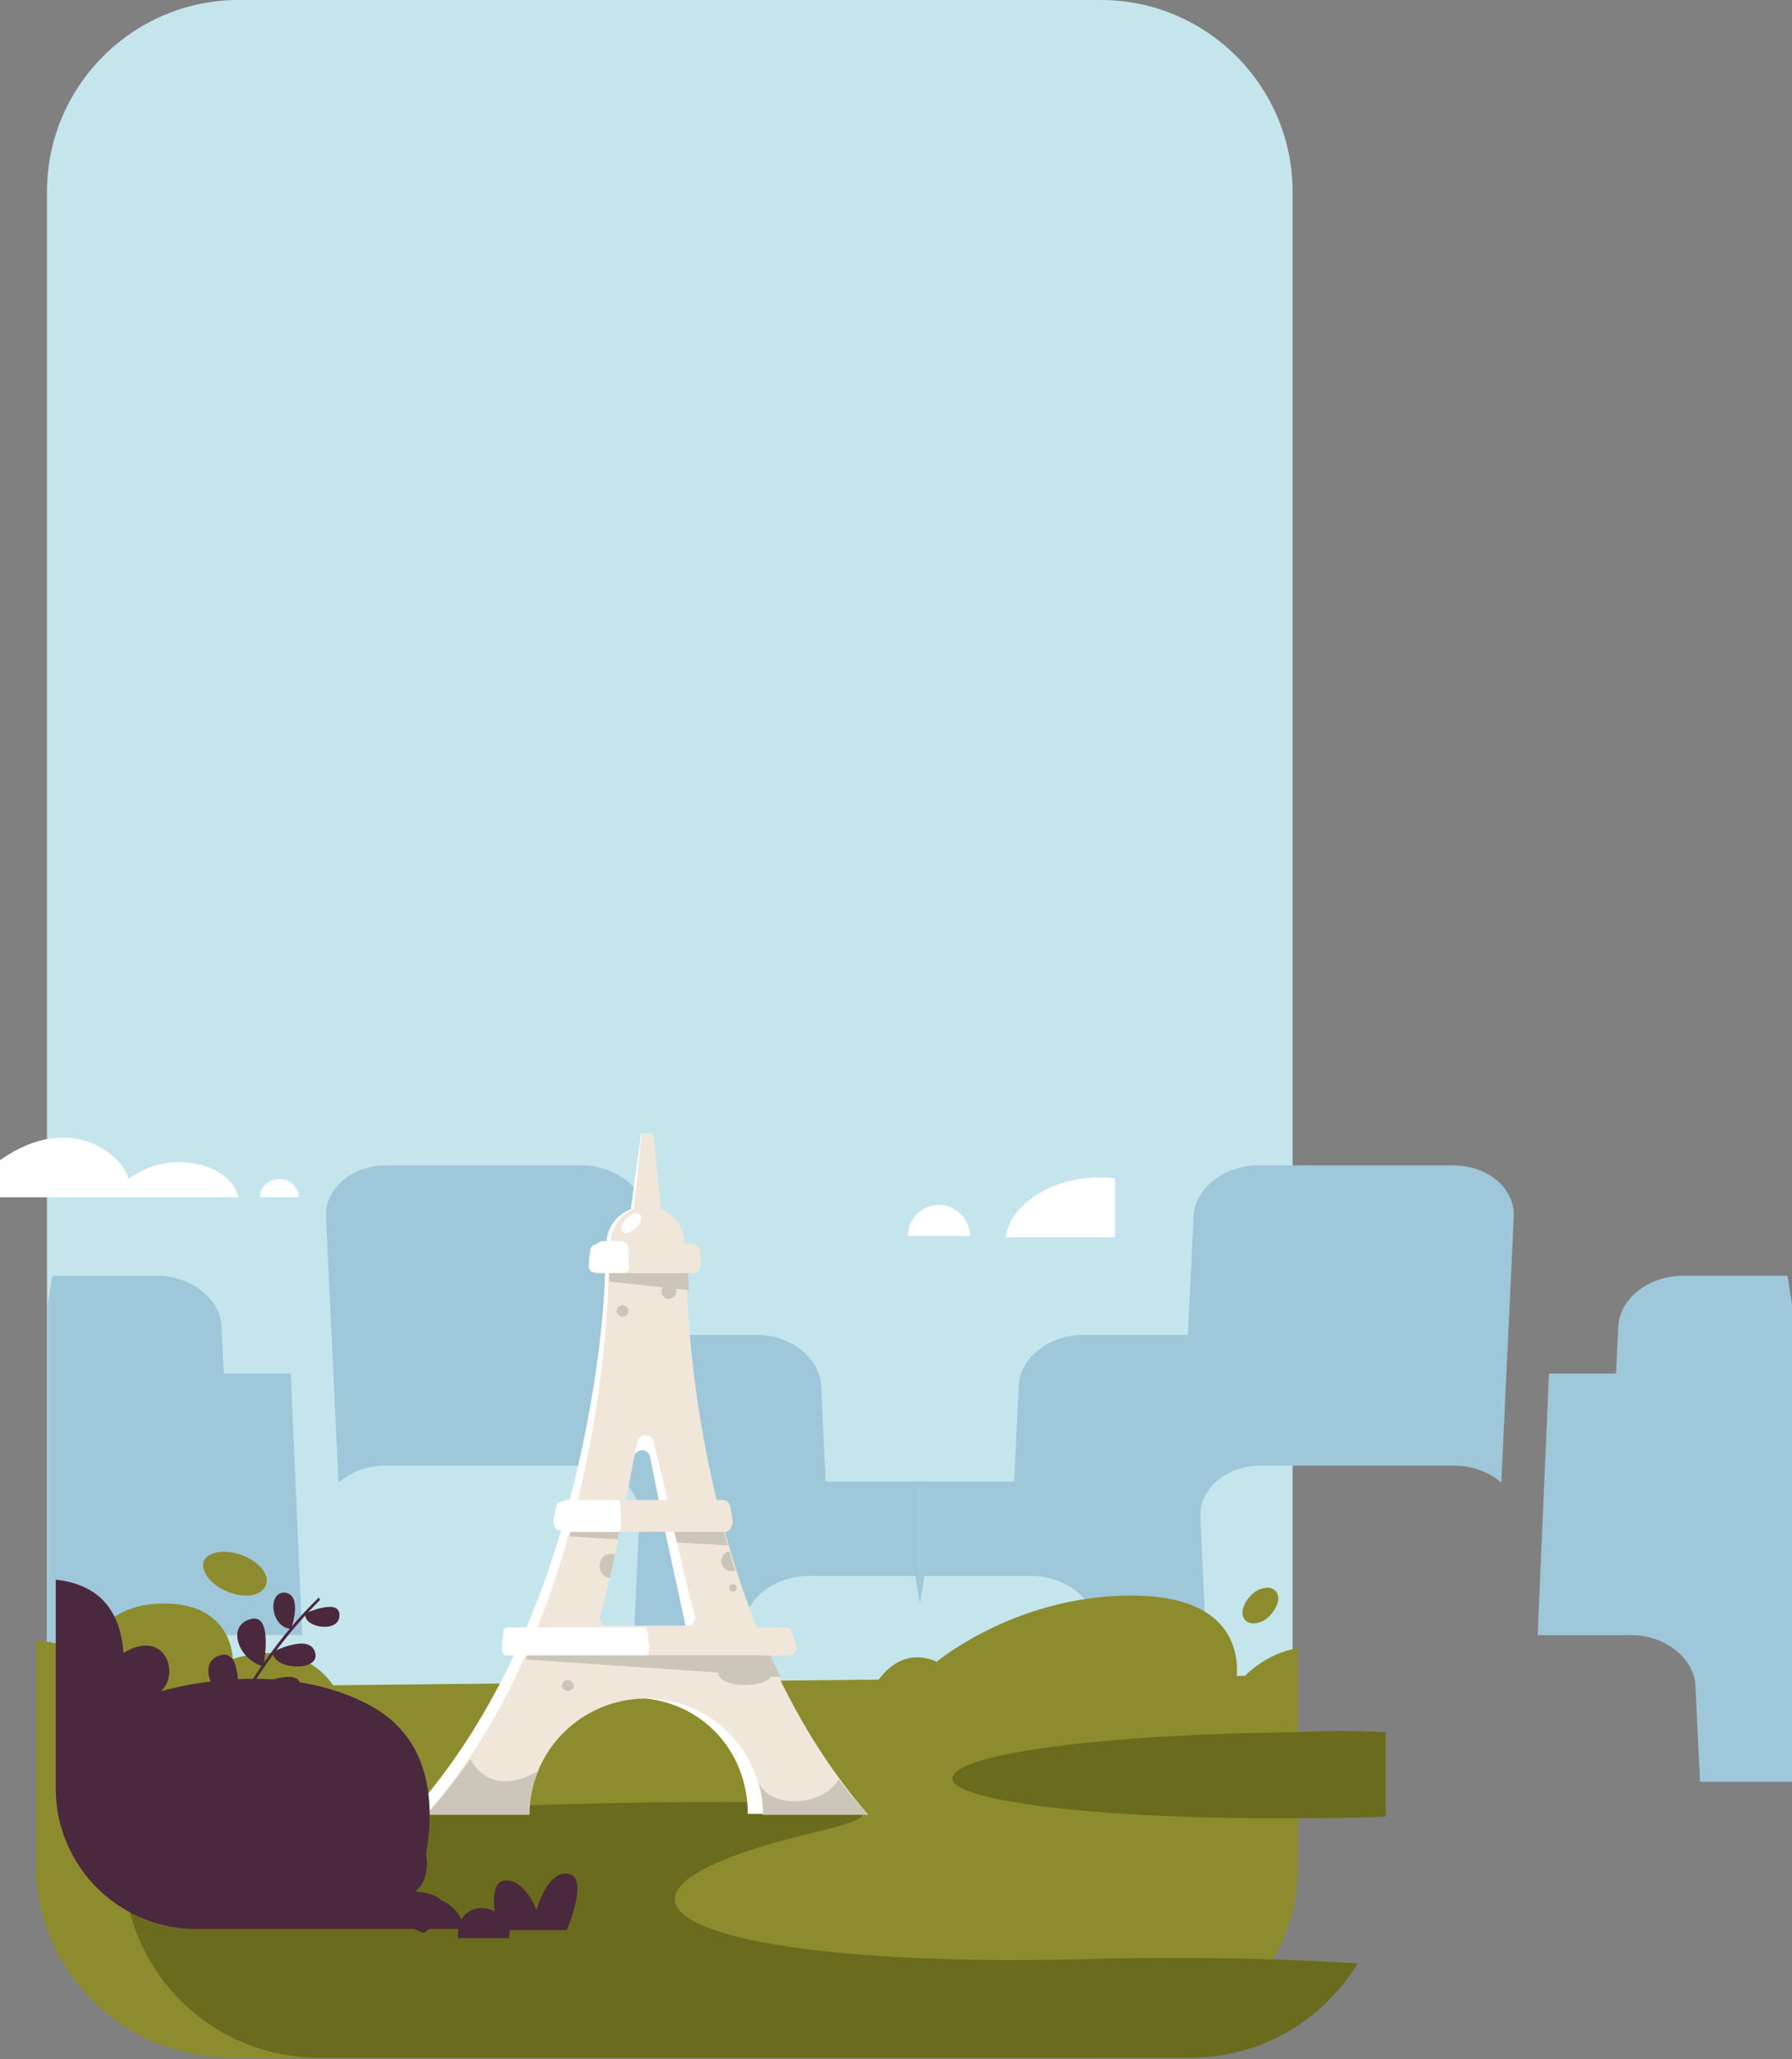 <svg width="450" height="517" viewBox="0 0 450 517" fill="none" xmlns="http://www.w3.org/2000/svg">
<rect x="0" y="0" width="450" height="517" fill="#808080" stroke="none"/>
<path d="M276.47 486.52H59.922C33.414 486.52 11.8 464.906 11.8 438.398L11.8 48.122C11.8 21.614 33.414 0 59.922 0L276.47 0C302.978 0 324.592 21.614 324.592 48.122V438.398C324.592 464.906 302.978 486.52 276.47 486.52Z" fill="#C5E5ED"/>
<path d="M450 327.443L448.859 320.305H422.625C414.07 320.305 406.656 326.016 406.371 333.154L405.801 344.86H388.977L386.125 410.529H409.508C418.063 410.529 425.477 416.239 425.762 423.377L426.902 447.36H450V327.443ZM377 372.269L380.137 305.458C380.422 298.32 373.578 292.61 365.023 292.61H315.977C307.422 292.61 300.008 298.32 299.723 305.458L298.297 335.152H272.062C263.508 335.152 256.094 340.863 255.809 348L254.668 371.984H231V474.77V402.82L232.141 395.682H258.945C267.5 395.682 274.914 401.392 275.199 408.53L275.77 420.236H292.594L296.301 499.61H306.852L301.434 380.835C301.148 373.697 307.992 367.987 316.547 367.987H365.309C369.871 367.987 374.148 369.7 377 372.269Z" fill="#9EC7D9"/>
<path d="M12 327.443L13.141 320.305H39.375C47.93 320.305 55.344 326.016 55.629 333.154L56.199 344.86H73.023L75.875 410.529H52.492C43.938 410.529 36.523 416.239 36.238 423.377L35.098 447.36H12L12 327.443ZM85 372.269L81.863 305.458C81.578 298.32 88.422 292.61 96.977 292.61H146.023C154.578 292.61 161.992 298.32 162.277 305.458L163.703 335.152H189.938C198.492 335.152 205.906 340.863 206.191 348L207.332 371.984H231V474.77V402.82L229.859 395.682H203.055C194.5 395.682 187.086 401.392 186.801 408.53L186.23 420.236H169.406L165.699 499.61H155.148L160.566 380.835C160.852 373.697 154.008 367.987 145.453 367.987H96.691C92.129 367.987 87.852 369.7 85 372.269Z" fill="#9EC7D9"/>
<path d="M9 431.61V412.004C15.946 412.004 22.075 415.681 22.075 415.681C22.075 415.681 24.118 402.61 41.28 402.61C58.441 402.61 58.441 416.497 58.441 416.497C78.871 410.371 85 425.483 85 425.483L9 431.61Z" fill="#8C8C2F"/>
<path d="M326 413.804V434.61L219 424.419C219 424.419 224.412 412.53 235.237 417.201C235.237 417.201 256.054 399.791 286.031 400.64C316.008 401.489 310.179 423.57 310.179 423.57C310.179 423.57 315.591 415.502 326 413.804Z" fill="#8C8C2F"/>
<path d="M326 420.61V468.2C326 494.867 304.067 516.61 277.167 516.61H57.833C30.933 516.61 9 494.867 9 468.2L9 423.892L326 420.61Z" fill="#8C8C2F"/>
<path d="M340.965 492.974C332.274 507.073 316.962 516.61 299.167 516.61H79.833C52.933 516.61 31 494.633 31 467.68V457.313C110.871 453.581 258.197 447.361 205.64 459.801C134.46 476.388 173.36 495.048 278.475 491.73C301.236 491.316 322.342 491.73 340.965 492.974ZM348 434.921V456.069C340.551 456.484 333.102 456.484 325.239 456.484C277.648 456.898 239.161 452.337 239.161 446.532C239.161 440.312 277.648 435.336 325.239 434.921C333.102 434.506 340.965 434.506 348 434.921Z" fill="#6B6B1E"/>
<path d="M103 455.61C121.221 435.319 133.307 409.863 140.93 384.222C137.955 384.222 139.256 380.348 139.628 378.688C139.814 376.659 141.673 376.843 142.975 376.843C149.854 351.018 151.714 328.697 151.899 320.581V319.659C147.251 319.659 147.623 319.29 148.181 314.125C148.367 311.911 150.784 312.28 152.271 312.28C152.271 308.406 154.874 304.901 158.407 303.61L161.01 284.61H163.985L165.658 303.61C169.005 305.086 171.422 308.406 171.422 312.28C175.698 312.28 175.327 312.28 175.698 317.261C175.884 319.843 172.724 319.474 171.422 319.474V320.765C171.422 333.678 172.538 353.231 177.744 376.659C181.276 376.659 180.905 377.028 181.462 381.639C181.648 382.93 180.719 384.037 179.417 384.037C185.925 409.678 196.709 435.134 214 455.426H187.784C187.784 438.824 175.141 426.28 158.965 426.28C142.603 426.28 128.844 440.115 128.844 455.426H103V455.61ZM147.065 408.202H172.166L166.96 384.222L163.241 365.775C163.055 364.853 162.312 364.115 161.196 364.115C160.266 364.115 159.337 364.853 159.151 365.775L155.618 384.222H153.201L147.065 408.202Z" fill="white"/>
<path d="M107 455.61C152.957 402.649 152.771 319.61 152.771 319.61H162.593H172.414C172.414 319.61 172.043 402.649 218 455.61H191.501C191.501 439.556 178.344 426.454 162.222 426.454C146.1 426.454 132.943 439.556 132.943 455.61H107ZM152.586 408.185H172.414C173.155 408.185 173.711 408.001 174.082 407.447C174.452 406.894 174.638 406.34 174.452 405.602C172.599 398.959 170.932 391.762 169.449 384.012L164.075 361.868C163.89 360.945 162.963 360.207 162.037 360.392C161.11 360.392 160.184 361.13 159.998 362.052L155.736 384.196C154.254 391.762 152.401 399.143 150.733 405.786C150.548 406.34 150.733 407.078 151.104 407.632C151.289 408.001 151.845 408.185 152.586 408.185Z" fill="#F0E7DA"/>
<path d="M210.575 446.749C212.803 449.762 215.401 452.775 218 455.61H191.642C191.642 452.775 191.271 450.116 190.528 447.635C193.498 454.192 206.677 453.661 210.575 446.749ZM107 455.61C111.084 451.18 114.796 446.395 118.137 441.61C118.137 441.61 122.406 451.889 135.214 444.623C133.729 447.99 132.801 451.711 132.801 455.61H107Z" fill="#CCC5BA"/>
<path d="M132 416.649C132.186 416.302 132.372 415.956 132.372 415.61H193.395C194.326 417.341 195.07 419.245 196 420.975H193.581C192.837 422.187 190.233 423.052 187.07 423.052C183.349 423.052 180.372 421.841 180.372 420.11V419.937L132 416.649ZM142.605 421.841C143.349 421.841 144.093 422.533 144.093 423.225C144.093 423.918 143.349 424.61 142.605 424.61C141.86 424.61 141.116 423.918 141.116 423.225C141.116 422.533 141.674 421.841 142.605 421.841Z" fill="#CCC5BA"/>
<path d="M153 321.774C153 320.331 153 319.61 153 319.61H162.907H172.813C172.813 319.61 172.813 321.053 173 323.938L169.636 323.577C169.822 323.758 169.822 324.118 169.822 324.299C169.822 325.381 168.888 326.102 167.953 326.102C166.832 326.102 166.084 325.2 166.084 324.299C166.084 323.938 166.271 323.577 166.458 323.217L153 321.774ZM156.364 327.725C157.112 327.725 157.86 328.446 157.86 329.167C157.86 329.889 157.112 330.61 156.364 330.61C155.617 330.61 154.869 329.889 154.869 329.167C154.869 328.266 155.617 327.725 156.364 327.725Z" fill="#CCC5BA"/>
<path d="M143 385.74C143.553 384.03 143.921 382.32 144.289 380.61H180.763C181.316 383.08 182.053 385.55 182.789 388.02L169.895 387.26C169.711 386.12 169.526 385.17 169.158 384.03H155.711C155.526 384.79 155.342 385.74 155.158 386.5L143 385.74ZM153.5 390.11C153.868 390.11 154.053 390.11 154.421 390.3C154.053 392.39 153.5 394.29 153.132 396.19C151.658 396 150.553 394.67 150.553 393.15C150.553 391.44 151.842 390.11 153.5 390.11ZM183.158 389.54C183.711 391.06 184.079 392.77 184.632 394.29C184.263 394.48 183.895 394.48 183.526 394.48C182.237 394.48 181.132 393.34 181.132 392.01C181.132 390.68 182.053 389.54 183.158 389.54ZM184.079 397.71C184.632 397.71 185 398.09 185 398.66C185 399.23 184.632 399.61 184.079 399.61C183.526 399.61 183.158 399.23 183.158 398.66C182.974 398.09 183.526 397.71 184.079 397.71Z" fill="#CCC5BA"/>
<path d="M128.109 415.61H197.891C198.632 415.61 199.187 415.431 199.557 414.892C199.927 414.354 200.112 413.815 199.927 413.277L199.002 410.046C198.817 409.149 197.891 408.61 196.966 408.61H129.034C128.109 408.61 127.368 409.149 126.998 410.046L126.073 413.277C125.888 413.815 126.073 414.533 126.443 414.892C126.998 415.251 127.553 415.61 128.109 415.61Z" fill="#F0E7DA"/>
<path d="M150.993 319.61H151.174H156.611H168.389H174.007C174.55 319.61 175.094 319.426 175.456 318.873C175.819 318.505 176 317.952 176 317.4L175.819 314.084C175.638 312.979 174.913 312.242 173.826 312.242H171.832C171.832 308.373 169.477 304.873 166.034 303.584L164.04 284.61H161.141L159.148 303.584C155.705 305.057 153.349 308.373 153.349 312.242H151.356C150.268 312.242 149.544 312.979 149.362 314.084L149 317.4C149 317.952 149.181 318.505 149.544 318.873C149.906 319.242 150.45 319.61 150.993 319.61Z" fill="#F0E7DA"/>
<path d="M151.243 319.61H151.43H154.42H156.476C157.41 319.61 158.158 318.81 157.971 317.81L157.784 313.41C157.784 312.41 156.85 311.61 155.915 311.61H154.794H153.486H151.43C150.308 311.61 149.561 312.41 149.374 313.61L149 317.21C149 317.81 149.187 318.41 149.561 318.81C150.121 319.21 150.682 319.61 151.243 319.61Z" fill="white"/>
<path d="M143.057 384.61H181.943C182.504 384.61 183.065 384.41 183.439 383.81C183.813 383.21 184 382.61 184 382.01L183.439 378.41C183.252 377.41 182.504 376.61 181.383 376.61H143.617C142.683 376.61 141.748 377.41 141.561 378.41L141 382.01C141 382.61 141 383.21 141.561 383.81C141.935 384.21 142.496 384.61 143.057 384.61Z" fill="#F0E7DA"/>
<path d="M14 396.61C22.191 397.514 30.079 401.733 30.989 414.994C41.608 408.665 45.248 420.418 40.394 424.638C40.394 424.638 70.732 415.295 94.093 428.857C117.453 442.72 104.104 476.172 104.104 476.172C104.104 476.172 114.116 474.665 116.846 484.309H49.799C30.079 484.61 14 468.637 14 449.048L14 396.61ZM142.331 484.61H125.038C123.824 479.185 123.217 473.158 126.251 472.254C131.409 471.048 134.746 479.487 134.746 479.487C134.746 479.487 137.78 468.336 143.544 470.747C146.275 472.254 144.758 478.583 142.331 484.61Z" fill="#4A283E"/>
<path d="M127.753 486.61H114.984C114.619 474.233 130.125 479.221 127.753 486.61ZM106.411 485.317C98.02 482.361 92 474.233 92 464.811V462.04C94.371 460.377 97.472 459.084 101.121 459.823C109.512 461.486 108.052 473.309 103.857 474.972C103.857 474.972 110.606 474.787 111.701 478.666C112.43 480.883 109.147 483.47 106.411 485.317Z" fill="#4A283E"/>
<path d="M158.146 305.279C159.562 304.262 160.801 304.465 160.978 305.482C161.155 306.5 160.27 308.127 158.854 308.941C157.438 309.959 156.199 309.755 156.022 308.738C155.845 307.72 156.73 306.093 158.146 305.279Z" fill="white"/>
<path d="M141.75 384.61H155.25C155.438 384.61 155.625 384.41 155.813 383.81C156 383.21 156 382.61 156 382.01L155.813 378.41C155.813 377.41 155.438 376.61 155.062 376.61H141.938C141.562 376.61 141.375 377.41 141.188 378.41L141 382.01C141 382.61 141 383.21 141.188 383.81C141.375 384.21 141.563 384.61 141.75 384.61Z" fill="white"/>
<path d="M126.93 415.61H162.07C162.442 415.61 162.628 415.435 162.814 414.91C163 414.385 163 413.86 163 413.335L162.628 410.185C162.442 409.135 162.07 408.61 161.513 408.61H127.302C126.744 408.61 126.372 409.135 126.372 410.01L126 413.16C126 413.685 126 414.385 126.186 414.735C126.372 415.26 126.558 415.61 126.93 415.61Z" fill="white"/>
<path d="M56.319 389.61C60.52 389.61 65.189 392.177 66.589 395.11C67.99 398.043 65.656 400.61 61.921 400.61C57.719 400.61 53.051 398.043 51.651 395.11C49.783 391.81 52.118 389.61 56.319 389.61Z" fill="#8C8C2F"/>
<path d="M316.943 398.846C314.727 399.295 312.511 401.988 312.068 404.232C311.625 406.476 313.398 408.272 316.057 407.374C318.273 406.925 320.489 404.232 320.932 401.988C321.375 399.744 319.602 397.949 316.943 398.846Z" fill="#8C8C2F"/>
<path d="M80.072 401.085C71.279 409.575 60.061 423.825 51.268 445.048H51.875C60.667 424.128 71.885 410.181 80.375 401.692L80.072 401.085Z" fill="#4A283E"/>
<path d="M59.455 428.979C59.455 428.979 61.577 413.516 55.21 415.638C48.843 417.458 54.3 427.766 59.455 428.979Z" fill="#4A283E"/>
<path d="M61.88 424.431C61.88 424.431 75.827 417.154 75.524 423.825C75.221 430.798 61.577 426.856 61.88 424.431Z" fill="#4A283E"/>
<path d="M66.125 418.367C66.125 418.367 68.854 404.723 62.79 406.542C56.726 408.362 60.061 416.851 66.125 418.367Z" fill="#4A283E"/>
<path d="M68.55 414.729C68.55 414.729 77.949 409.878 79.162 415.032C80.375 419.883 68.247 419.277 68.55 414.729Z" fill="#4A283E"/>
<path d="M73.098 408.968C73.098 408.968 76.13 400.479 71.582 399.872C67.034 399.569 67.944 408.665 73.098 408.968Z" fill="#4A283E"/>
<path d="M76.737 405.027C76.737 405.027 85.529 401.085 85.226 405.633C85.226 410.181 75.827 408.665 76.737 405.027Z" fill="#4A283E"/>
<path d="M53.391 441.107C53.391 441.107 55.513 425.644 49.146 427.766C42.779 429.585 48.236 439.894 53.391 441.107Z" fill="#4A283E"/>
<path d="M55.513 436.559C55.513 436.559 69.46 429.282 69.157 435.952C68.55 442.926 55.21 438.984 55.513 436.559Z" fill="#4A283E"/>
<path d="M0 291.285L0 300.61H59.785C58.711 293.15 43.675 287.555 32.22 296.032C31.504 291.116 18.616 278.231 0 291.285ZM70.167 296.032C72.852 296.032 75 298.067 75 300.61H65.334C65.155 298.067 67.482 296.032 70.167 296.032Z" fill="white"/>
<path d="M280 310.61H252.556C253.711 301.645 266.422 294.126 280 295.861V310.61ZM235.8 302.513C231.467 302.513 228 305.983 228 310.321H243.6C243.6 306.272 240.133 302.513 235.8 302.513Z" fill="white"/>
</svg>
